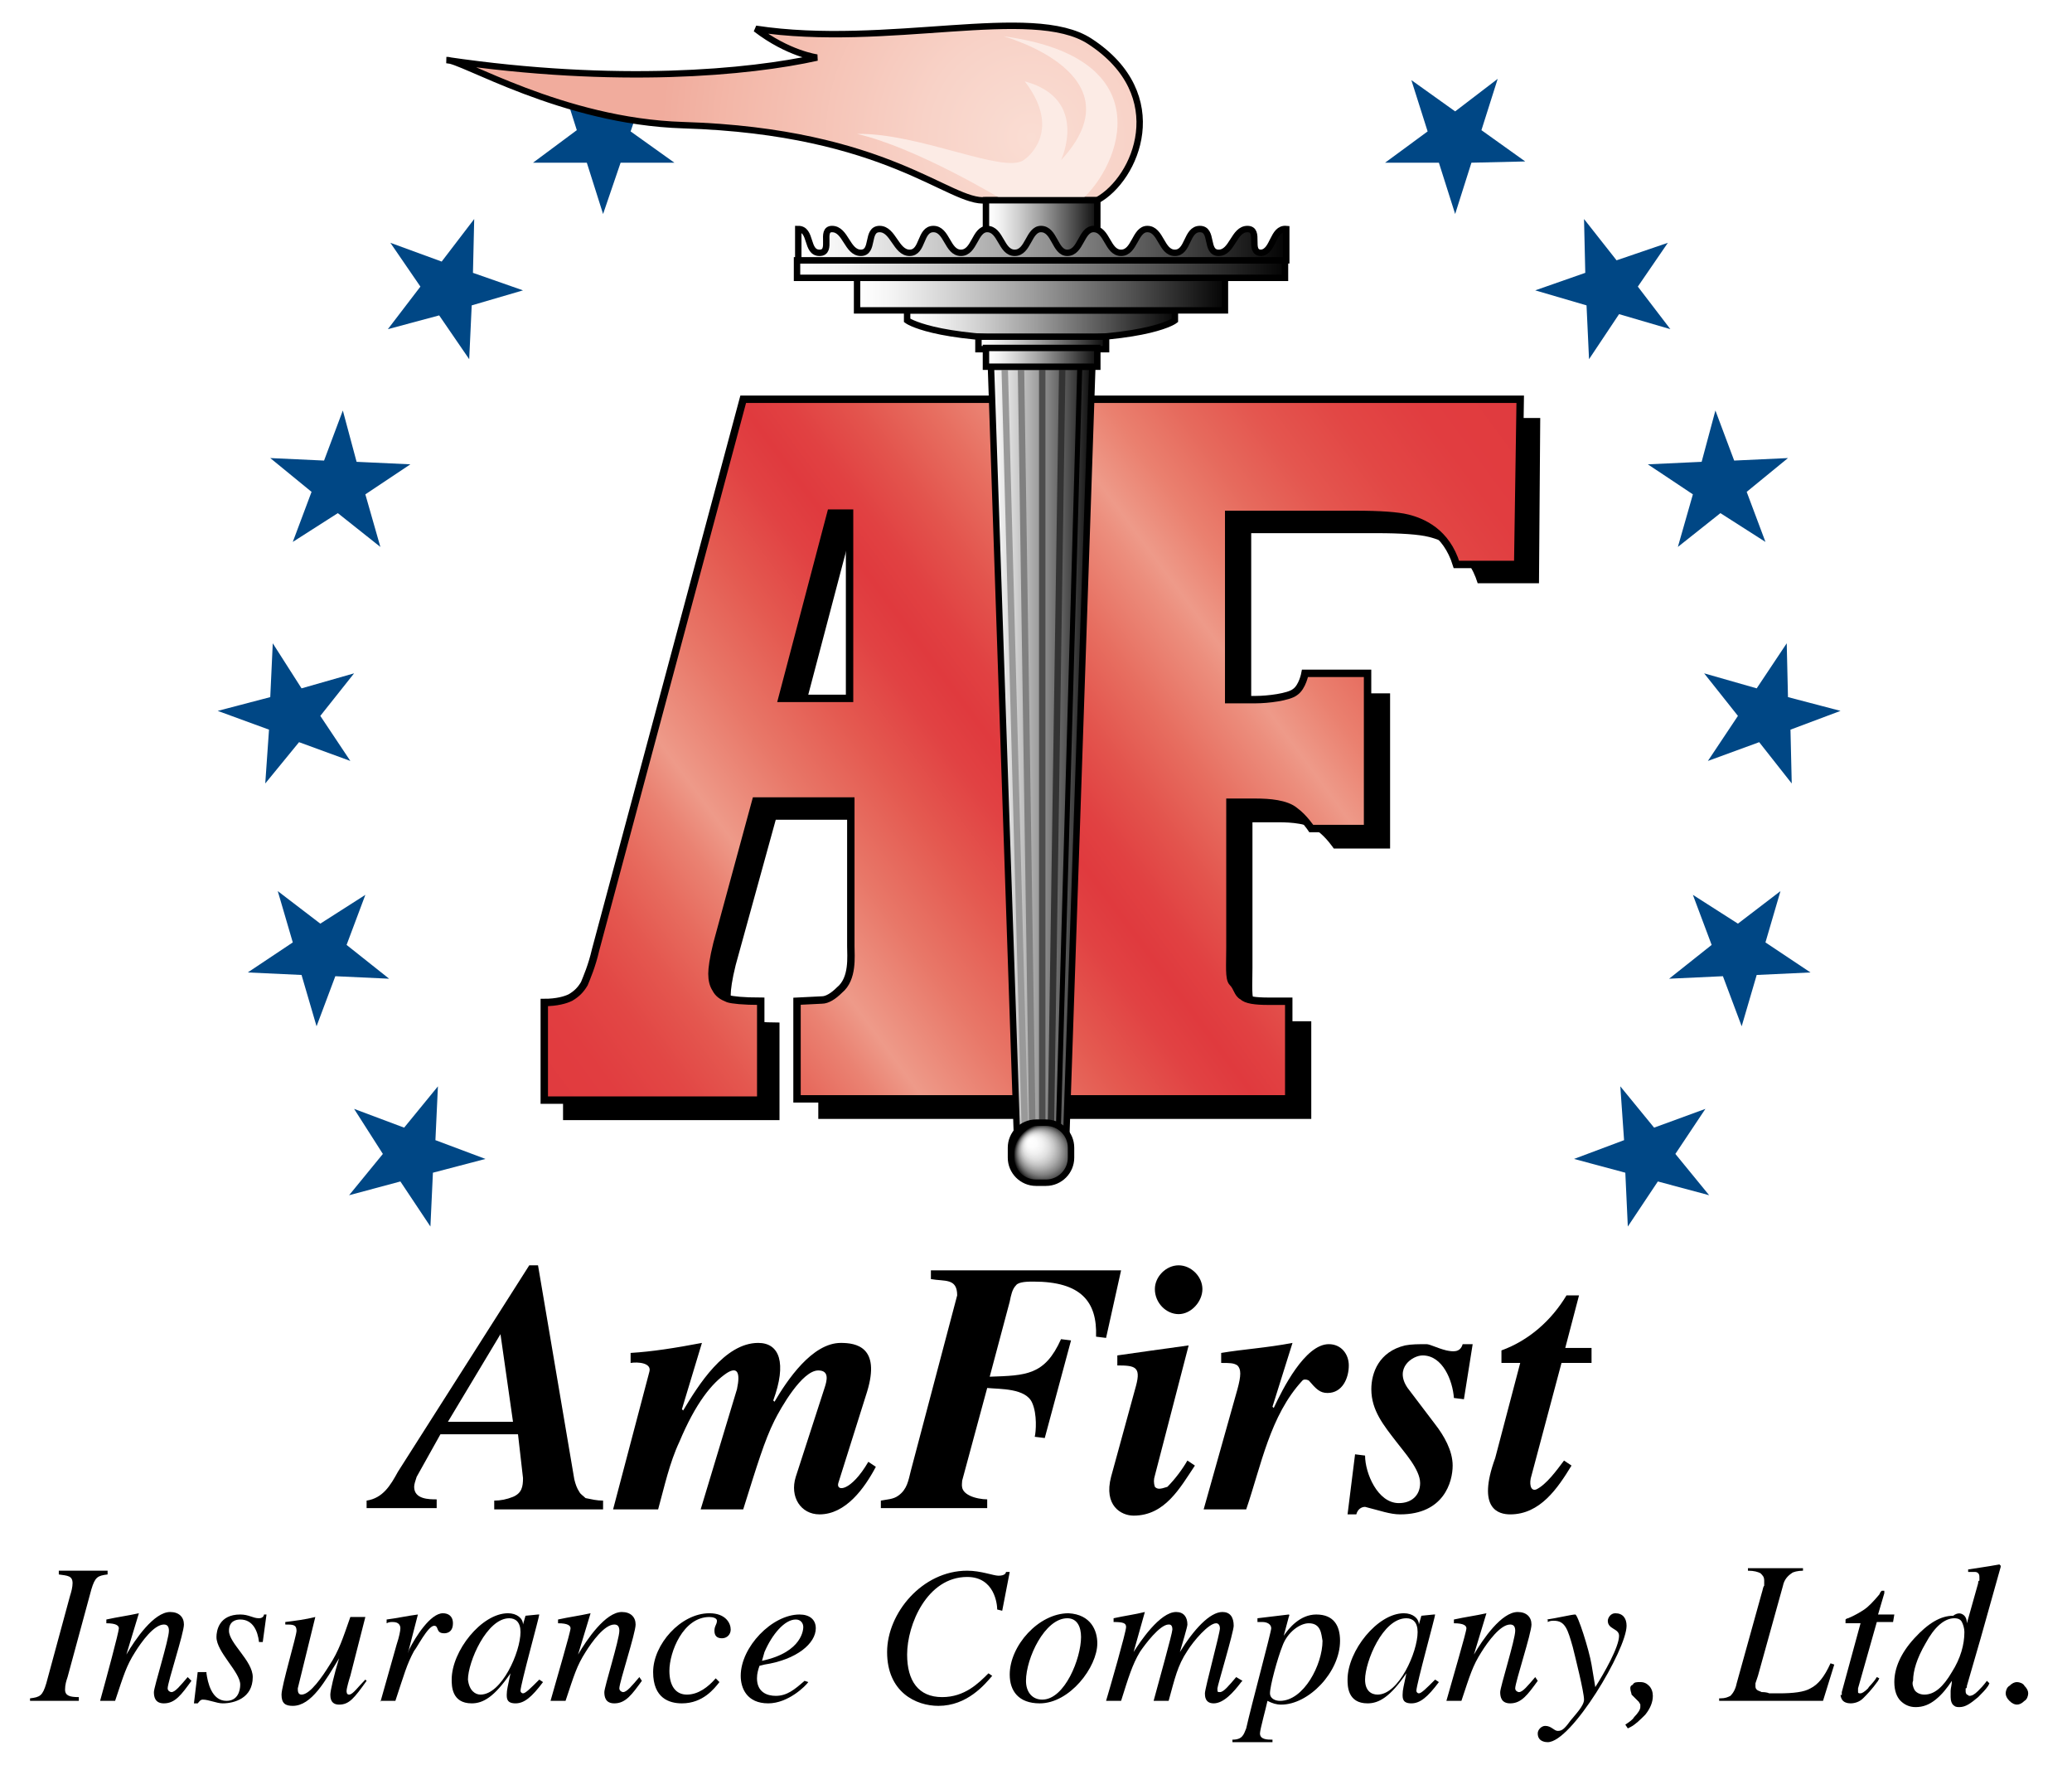 <?xml version="1.0" encoding="utf-8"?>
<!-- Generator: Adobe Illustrator 19.1.0, SVG Export Plug-In . SVG Version: 6.00 Build 0)  -->
<svg version="1.1" id="Layer_1" xmlns="http://www.w3.org/2000/svg" xmlns:xlink="http://www.w3.org/1999/xlink" x="0px" y="0px"
	 width="165.6px" height="141px" viewBox="0 0 165.6 141" style="enable-background:new 0 0 165.6 141;" xml:space="preserve">
<g>
	<path d="M-124.2,36.8h-35.4h-2.2h-24.6l-11.9,44.1c-0.3,1.3-0.7,2.2-0.9,2.7c-0.3,0.5-0.6,0.8-1.1,1.1c-0.4,0.2-1.1,0.4-2.1,0.4
		v7.8h17.3v-7.8c-1.4,0-2.3-0.1-2.6-0.2c-0.5-0.2-0.8-0.4-1-0.8c-0.2-0.3-0.3-0.7-0.3-1.2c0-0.4,0.1-1.2,0.4-2.4l3.2-11.6h7.6
		l0,11.7c0,0.8,0.1,2.6-0.9,3.5c-0.5,0.5-1,0.8-1.4,0.8l-1.9,0.1v7.8h19h1.2h19.2v-7.8h-1.6c-1.1,0-1.8-0.1-2.1-0.4
		c-0.4-0.2-0.4-0.7-0.8-1.1c-0.3-0.3-0.2-1.4-0.2-2.8V69h2.1c1,0,2.4,0.1,3.1,0.7c0.7,0.5,1.3,1.4,1.3,1.4h4.5V58.7h-5
		c0,0-0.2,1.1-0.8,1.5c-0.5,0.4-2.2,0.6-3.1,0.6h-2.2V46h10.1c2,0,3.4,0.1,4.2,0.3c1.2,0.3,3.1,1.1,3.9,3.7l4.9,0L-124.2,36.8z
		 M-177.8,45.9v14.8h-5.4l3.9-14.8L-177.8,45.9z"/>
	
		<linearGradient id="SVGID_1_" gradientUnits="userSpaceOnUse" x1="-255.036" y1="147.819" x2="-162.547" y2="79.244" gradientTransform="matrix(0.847 0 0 0.847 11.479 -33.489)">
		<stop  offset="0" style="stop-color:#E03A3E"/>
		<stop  offset="5.826695e-02" style="stop-color:#E13D40"/>
		<stop  offset="0.105" style="stop-color:#E24745"/>
		<stop  offset="0.148" style="stop-color:#E4574F"/>
		<stop  offset="0.188" style="stop-color:#E76B5E"/>
		<stop  offset="0.227" style="stop-color:#EA8272"/>
		<stop  offset="0.258" style="stop-color:#EE9A89"/>
		<stop  offset="0.326" style="stop-color:#E87768"/>
		<stop  offset="0.392" style="stop-color:#E45950"/>
		<stop  offset="0.445" style="stop-color:#E14243"/>
		<stop  offset="0.477" style="stop-color:#E03A3E"/>
		<stop  offset="0.507" style="stop-color:#E14142"/>
		<stop  offset="0.55" style="stop-color:#E3544D"/>
		<stop  offset="0.6" style="stop-color:#E76E60"/>
		<stop  offset="0.656" style="stop-color:#EC8E7D"/>
		<stop  offset="0.674" style="stop-color:#EE9A89"/>
		<stop  offset="0.717" style="stop-color:#EA806F"/>
		<stop  offset="0.762" style="stop-color:#E66A5D"/>
		<stop  offset="0.811" style="stop-color:#E4564F"/>
		<stop  offset="0.864" style="stop-color:#E24745"/>
		<stop  offset="0.922" style="stop-color:#E13D40"/>
		<stop  offset="1" style="stop-color:#E03A3E"/>
	</linearGradient>
	<path style="fill:url(#SVGID_1_);stroke:#000000;stroke-width:0.592;" d="M-125.8,35.2h-35.4h-2.2h-24.6l-11.9,44.1
		c-0.3,1.3-0.7,2.2-0.9,2.7c-0.3,0.5-0.6,0.8-1.1,1.1c-0.4,0.2-1.1,0.4-2.1,0.4v7.8h17.3v-7.8c-1.4,0-2.3-0.1-2.6-0.2
		c-0.5-0.2-0.8-0.4-1-0.8c-0.2-0.3-0.3-0.7-0.3-1.2c0-0.4,0.1-1.2,0.4-2.4l3.2-11.6h7.6l0,11.6c0,0.8,0.2,2.6-0.9,3.5
		c-0.5,0.5-1,0.8-1.4,0.8l-1.9,0.1v7.8h18.9h1.2h19.2v-7.8h-1.6c-1.1,0-1.8-0.1-2.1-0.4c-0.4-0.2-0.4-0.7-0.8-1.1
		c-0.3-0.3-0.2-1.4-0.2-2.8V67.4h2.1c1,0,2.4,0.1,3.1,0.7c0.7,0.5,1.3,1.4,1.3,1.4h4.5V57.1h-5c0,0-0.2,1.1-0.8,1.5
		c-0.5,0.4-2.2,0.6-3.1,0.6h-2.2V44.4h10.1c2,0,3.4,0.1,4.2,0.3c1.2,0.3,3.1,1.1,3.9,3.7l4.9,0L-125.8,35.2z M-179.4,44.4v14.8h-5.4
		l3.9-14.8L-179.4,44.4z"/>
	<polygon style="fill:#004785;" points="-202.5,9.7 -199.1,12.2 -195.6,9.7 -196.9,13.8 -193.4,16.3 -197.7,16.3 -199.1,20.4 
		-200.4,16.3 -204.7,16.3 -201.2,13.8 	"/>
	
		<linearGradient id="SVGID_2_" gradientUnits="userSpaceOnUse" x1="-212.44" y1="114.778" x2="-202.329" y2="114.778" gradientTransform="matrix(0.847 0 0 0.847 11.479 -33.489)">
		<stop  offset="0" style="stop-color:#FFFFFF"/>
		<stop  offset="8.867659e-02" style="stop-color:#F3F3F3"/>
		<stop  offset="0.251" style="stop-color:#D1D1D1"/>
		<stop  offset="0.469" style="stop-color:#9C9C9C"/>
		<stop  offset="0.735" style="stop-color:#515151"/>
		<stop  offset="1" style="stop-color:#000000"/>
	</linearGradient>
	<polygon style="fill:url(#SVGID_2_);stroke:#000000;stroke-width:0.513;" points="-162.2,94.7 -160.1,32.6 -168.1,32.6 -166,94.7 
			"/>
	
		<linearGradient id="SVGID_3_" gradientUnits="userSpaceOnUse" x1="-4367.841" y1="-3482.672" x2="-4320.885" y2="-3482.672" gradientTransform="matrix(0.46 0 0 0.46 1834.684 1631.652)">
		<stop  offset="0" style="stop-color:#FFFFFF"/>
		<stop  offset="8.867659e-02" style="stop-color:#F3F3F3"/>
		<stop  offset="0.251" style="stop-color:#D1D1D1"/>
		<stop  offset="0.469" style="stop-color:#9C9C9C"/>
		<stop  offset="0.735" style="stop-color:#515151"/>
		<stop  offset="1" style="stop-color:#000000"/>
	</linearGradient>
	<path style="fill:url(#SVGID_3_);stroke:#000000;stroke-width:0.513;" d="M-164.1,30.4c8.8,0,10.7-1.5,10.7-1.5v-0.8h-21.4V29
		C-174.8,29-172.9,30.4-164.1,30.4z"/>
	
		<linearGradient id="SVGID_4_" gradientUnits="userSpaceOnUse" x1="-4355.614" y1="-3479.621" x2="-4333.111" y2="-3479.621" gradientTransform="matrix(0.46 0 0 0.46 1834.684 1631.652)">
		<stop  offset="0" style="stop-color:#FFFFFF"/>
		<stop  offset="8.867659e-02" style="stop-color:#F3F3F3"/>
		<stop  offset="0.251" style="stop-color:#D1D1D1"/>
		<stop  offset="0.469" style="stop-color:#9C9C9C"/>
		<stop  offset="0.735" style="stop-color:#515151"/>
		<stop  offset="1" style="stop-color:#000000"/>
	</linearGradient>
	<rect x="-169.2" y="30.2" style="fill:url(#SVGID_4_);stroke:#000000;stroke-width:0.513;" width="10.2" height="1"/>
	
		<linearGradient id="SVGID_5_" gradientUnits="userSpaceOnUse" x1="-4376.493" y1="-3488.004" x2="-4312.226" y2="-3488.004" gradientTransform="matrix(0.46 0 0 0.46 1834.684 1631.652)">
		<stop  offset="0" style="stop-color:#FFFFFF"/>
		<stop  offset="8.867659e-02" style="stop-color:#F3F3F3"/>
		<stop  offset="0.251" style="stop-color:#D1D1D1"/>
		<stop  offset="0.469" style="stop-color:#9C9C9C"/>
		<stop  offset="0.735" style="stop-color:#515151"/>
		<stop  offset="1" style="stop-color:#000000"/>
	</linearGradient>
	<rect x="-178.8" y="25.5" style="fill:url(#SVGID_5_);stroke:#000000;stroke-width:0.513;" width="29.4" height="2.6"/>
	
		<linearGradient id="SVGID_6_" gradientUnits="userSpaceOnUse" x1="-4386.992" y1="-3492.298" x2="-4301.729" y2="-3492.298" gradientTransform="matrix(0.46 0 0 0.46 1834.684 1631.652)">
		<stop  offset="0" style="stop-color:#FFFFFF"/>
		<stop  offset="8.867659e-02" style="stop-color:#F3F3F3"/>
		<stop  offset="0.251" style="stop-color:#D1D1D1"/>
		<stop  offset="0.469" style="stop-color:#9C9C9C"/>
		<stop  offset="0.735" style="stop-color:#515151"/>
		<stop  offset="1" style="stop-color:#000000"/>
	</linearGradient>
	<rect x="-183.6" y="24.2" style="fill:url(#SVGID_6_);stroke:#000000;stroke-width:0.513;" width="39" height="1.4"/>
	
		<radialGradient id="SVGID_7_" cx="-208.433" cy="56.418" r="34.964" gradientTransform="matrix(0.847 0 0 0.847 11.479 -33.489)" gradientUnits="userSpaceOnUse">
		<stop  offset="0" style="stop-color:#FADDD3"/>
		<stop  offset="0.29" style="stop-color:#F8D2C7"/>
		<stop  offset="0.818" style="stop-color:#F3B7A8"/>
		<stop  offset="1" style="stop-color:#F1AC9D"/>
	</radialGradient>
	<path style="fill:url(#SVGID_7_);stroke:#000000;stroke-width:0.513;" d="M-168.5,19.4c1.4,0,8.9,0,8.9,0c3.1-1.7,6-8.4-0.6-12.7
		c-4.6-3-16.2,0.6-26.7-1c2.6,2,4.9,2.3,4.9,2.3c-5.4,1.2-16,2.2-29.6,0.2c1.1-0.1,9.2,4.9,18.9,5.2
		C-176.3,13.9-171.4,19.6-168.5,19.4z"/>
	<path style="fill:#FCEBE5;" d="M-167.2,19.4h6.2c3.2-2.8,6.5-11.4-6.2-13.1c0,0,11,3,4.6,9.9c0,0,2.3-4.9-2.9-6.3
		c2.7,3.5,0.8,5.7-0.1,6.3c-1.6,1.1-8.4-2.2-13.3-2.1C-174,15.1-167.2,19.4-167.2,19.4z"/>
	
		<linearGradient id="SVGID_8_" gradientUnits="userSpaceOnUse" x1="-4354.161" y1="-3498.979" x2="-4334.508" y2="-3498.979" gradientTransform="matrix(0.46 0 0 0.46 1834.684 1631.652)">
		<stop  offset="0" style="stop-color:#FFFFFF"/>
		<stop  offset="8.867659e-02" style="stop-color:#F3F3F3"/>
		<stop  offset="0.251" style="stop-color:#D1D1D1"/>
		<stop  offset="0.469" style="stop-color:#9C9C9C"/>
		<stop  offset="0.735" style="stop-color:#515151"/>
		<stop  offset="1" style="stop-color:#000000"/>
	</linearGradient>
	<rect x="-168.5" y="19.4" style="fill:url(#SVGID_8_);stroke:#000000;stroke-width:0.513;" width="8.9" height="4.8"/>
	
		<linearGradient id="SVGID_9_" gradientUnits="userSpaceOnUse" x1="-4387.022" y1="-3496.593" x2="-4301.707" y2="-3496.593" gradientTransform="matrix(0.46 0 0 0.46 1834.684 1631.652)">
		<stop  offset="0" style="stop-color:#FFFFFF"/>
		<stop  offset="8.867659e-02" style="stop-color:#F3F3F3"/>
		<stop  offset="0.251" style="stop-color:#D1D1D1"/>
		<stop  offset="0.469" style="stop-color:#9C9C9C"/>
		<stop  offset="0.735" style="stop-color:#515151"/>
		<stop  offset="1" style="stop-color:#000000"/>
	</linearGradient>
	<path style="fill:url(#SVGID_9_);stroke:#000000;stroke-width:0.513;" d="M-144.6,21.6v2.5h-39v-2.5l0,0c1.1,0,0.6,1.9,1.7,1.9
		c1.1,0,0-1.9,1-1.9c1.1,0,1.2,1.9,2.3,1.9c1.1,0,0.4-1.9,1.5-1.9c1.1,0,1.3,1.9,2.4,1.9c1.1,0,0.8-1.9,1.9-1.9
		c1.1,0,1.1,1.9,2.2,1.9c1.1,0,1.1-1.9,2.1-1.9c1.1,0,1.1,1.9,2.2,1.9c1.1,0,1.1-1.9,2.1-1.9c1.1,0,1.1,1.9,2.1,1.9
		c1.1,0,1.1-1.9,2.1-1.9c1.1,0,1.1,1.9,2.2,1.9c1.1,0,1.1-1.9,2.1-1.9c1.1,0,1.1,1.9,2.2,1.9c1.1,0,0.9-1.9,2-1.9
		c1.1,0,0.4,1.9,1.5,1.9c1.1,0,1.2-1.9,2.3-1.9c1.1,0,0,1.9,1.1,1.9C-145.5,23.5-145.7,21.6-144.6,21.6L-144.6,21.6z"/>
	<line style="fill:none;stroke:#4D4D4D;stroke-width:0.513;" x1="-164.1" y1="32.6" x2="-164.1" y2="92.9"/>
	<line style="fill:none;stroke:#333333;stroke-width:0.513;" x1="-162.5" y1="32.6" x2="-163.3" y2="92.9"/>
	<line style="fill:none;stroke:#000000;stroke-width:0.4;" x1="-161" y1="32.6" x2="-162.7" y2="93.1"/>
	<line style="fill:none;stroke:#808080;stroke-width:0.513;" x1="-165.7" y1="32.6" x2="-164.8" y2="92.9"/>
	<line style="fill:none;stroke:#999999;stroke-width:0.513;" x1="-167.1" y1="32.7" x2="-165.4" y2="93.1"/>
	
		<linearGradient id="SVGID_10_" gradientUnits="userSpaceOnUse" x1="-4354.186" y1="-3476.965" x2="-4334.534" y2="-3476.965" gradientTransform="matrix(0.46 0 0 0.46 1834.684 1631.652)">
		<stop  offset="0" style="stop-color:#FFFFFF"/>
		<stop  offset="8.867659e-02" style="stop-color:#F3F3F3"/>
		<stop  offset="0.251" style="stop-color:#D1D1D1"/>
		<stop  offset="0.469" style="stop-color:#9C9C9C"/>
		<stop  offset="0.735" style="stop-color:#515151"/>
		<stop  offset="1" style="stop-color:#000000"/>
	</linearGradient>
	<rect x="-168.5" y="31.2" style="fill:url(#SVGID_10_);stroke:#000000;stroke-width:0.513;" width="8.9" height="1.5"/>
	
		<radialGradient id="SVGID_11_" cx="-4344.379" cy="-3339.146" r="5.505" fx="-4347.098" fy="-3341.683" gradientTransform="matrix(0.46 0 0 0.46 1834.684 1631.652)" gradientUnits="userSpaceOnUse">
		<stop  offset="0" style="stop-color:#FFFFFF"/>
		<stop  offset="0.154" style="stop-color:#FCFCFC"/>
		<stop  offset="0.283" style="stop-color:#F1F1F1"/>
		<stop  offset="0.404" style="stop-color:#E0E0E0"/>
		<stop  offset="0.519" style="stop-color:#C7C7C7"/>
		<stop  offset="0.63" style="stop-color:#A7A7A7"/>
		<stop  offset="0.739" style="stop-color:#818181"/>
		<stop  offset="0.845" style="stop-color:#525252"/>
		<stop  offset="0.947" style="stop-color:#1E1E1E"/>
		<stop  offset="1" style="stop-color:#000000"/>
	</radialGradient>
	<path style="fill:url(#SVGID_11_);stroke:#000000;stroke-width:0.513;" d="M-163.7,97.8c1.1,0,2-0.9,2-2V95c0-1.1-0.9-2-2-2h-0.8
		c-1.1,0-2,0.9-2,2v0.8c0,1.1,0.9,2,2,2H-163.7z"/>
	<polygon style="fill:#004785;" points="-219.1,91.9 -215.1,93.5 -212.3,90.1 -212.6,94.4 -208.6,96 -212.7,97.1 -213,101.4 
		-215.3,97.7 -219.4,98.9 -216.7,95.5 	"/>
	<polygon style="fill:#004785;" points="-225.1,74.5 -221.7,77.2 -218.1,74.8 -219.6,78.8 -216.3,81.5 -220.6,81.3 -222,85.3 
		-223.2,81.2 -227.5,81 -223.9,78.6 	"/>
	<polygon style="fill:#004785;" points="-225.5,54.7 -223.2,58.3 -219,57.2 -221.7,60.5 -219.4,64.1 -223.4,62.6 -226.1,65.9 
		-225.9,61.6 -229.9,60.1 -225.8,59 	"/>
	<polygon style="fill:#004785;" points="-110.2,36.1 -108.7,40.1 -104.4,39.9 -107.8,42.6 -106.2,46.7 -109.8,44.3 -113.2,47 
		-112.1,42.8 -115.6,40.5 -111.3,40.3 	"/>
	<polygon style="fill:#004785;" points="-225.7,40 -221.4,40.2 -219.9,36.1 -218.8,40.3 -214.5,40.5 -218.1,42.8 -216.9,47 
		-220.3,44.3 -223.9,46.7 -222.4,42.6 	"/>
	<polygon style="fill:#004785;" points="-216.1,22.7 -212.1,24.2 -209.4,20.8 -209.6,25.1 -205.5,26.6 -209.6,27.8 -209.8,32.1 
		-212.2,28.5 -216.3,29.7 -213.7,26.3 	"/>
	<polygon style="fill:#004785;" points="-117.8,90.1 -115.1,93.5 -111.1,91.9 -113.4,95.5 -110.7,98.9 -114.9,97.8 -117.2,101.4 
		-117.4,97.1 -121.6,96 -117.6,94.4 	"/>
	<polygon style="fill:#004785;" points="-112,74.8 -108.4,77.2 -105.1,74.5 -106.2,78.7 -102.7,81 -107,81.2 -108.1,85.4 
		-109.6,81.3 -113.9,81.5 -110.5,78.8 	"/>
	<polygon style="fill:#004785;" points="-104.6,54.7 -104.4,59 -100.2,60.2 -104.3,61.7 -104.1,66 -106.8,62.6 -110.8,64.1 
		-108.4,60.5 -111.1,57.2 -107,58.3 	"/>
	<polygon style="fill:#004785;" points="-120.8,20.8 -118.1,24.2 -114.1,22.7 -116.5,26.3 -113.8,29.7 -118,28.5 -120.4,32 
		-120.5,27.7 -124.7,26.6 -120.6,25.1 	"/>
	<polygon style="fill:#004785;" points="-134.6,9.7 -131.1,12.2 -127.6,9.7 -128.9,13.8 -125.4,16.3 -129.7,16.3 -131,20.4 
		-132.4,16.3 -136.7,16.4 -133.2,13.8 	"/>
</g>
<g>
	<g>
		<path d="M-297.1,132.6v-0.7c1.3-0.2,1.9-1.2,2.5-2.3l10.5-16.5h0.7l2.9,17.1c0.1,0.4,0.2,0.7,0.4,1c0.1,0.2,0.3,0.3,0.5,0.5
			c0.5,0.1,0.9,0.2,1.4,0.2v0.7h-8.7v-0.7c0.5,0,1-0.1,1.5-0.3c0.7-0.3,0.8-0.8,0.8-1.5l-0.4-3.5h-6.1l-1.9,3.4
			c-0.1,0.3-0.2,0.6-0.2,0.8c0,1,1.2,1,1.8,1v0.7H-297.1z M-290.6,125.6h5.3l-1-7L-290.6,125.6z"/>
		<path d="M-277.4,132.6l2.9-11c0.2-0.7-0.9-0.8-1.5-0.7v-0.8c1.7-0.1,3.6-0.4,5.7-0.8l-1.6,5.3l0.1,0.1c1.2-2,3.3-5.4,6-5.4
			c1.7,0,2.3,1.6,1.2,4.6l0.1,0.1c1-1.7,3-4.7,5.3-4.7c1.2,0,3.2,0.3,2.1,3.9l-2.3,7.3c-0.2,0.7,1,0.7,2.4-1.7l0.6,0.4
			c-0.9,1.7-2.4,3.8-4.5,3.8c-1.5,0-2.4-1.4-1.9-3l2.3-7.1c0.2-0.6,0.4-1.4-0.5-1.4c-1.3,0-3,3-3.5,4c-0.8,1.6-1.4,3.6-2.5,7.1h-3.4
			l2.9-9.6c0.3-1.4,0-1.8-0.8-1.3c-1.2,0.8-2.5,2.4-3.8,5.5c-0.8,1.7-1.2,3.6-1.7,5.4H-277.4z"/>
		<path d="M-255.9,132.6v-0.7c0.5-0.1,1-0.1,1.4-0.4c0.7-0.5,0.8-1.2,1-2l3.7-14c0-1.4-1-1.1-2.1-1.3v-0.7h15.2l-1.2,5.4l-0.8-0.1
			c0.1-2.8-1.2-4.4-5-4.4c-0.4,0-1.2,0-1.4,0.3c-0.3,0.3-0.4,0.8-0.5,1.3l-1.6,6c2.9-0.1,4.4-0.1,5.7-3l0.8,0.1l-2.1,7.8l-0.8-0.1
			c0.1-0.4,0.2-1.8-0.2-2.7c-0.5-1.2-2.6-1.1-3.6-1.2l-2,7.4c0,0.3-0.2,0.8,0.6,1.2c0.4,0.2,1,0.3,1.4,0.3v0.7H-255.9z"/>
		<path d="M-234.1,129.9c-0.1,0.3-0.1,0.6,0,0.9c0.2,0.2,0.4,0.2,1,0c0.6-0.6,1.2-1.4,1.6-2.1l0.6,0.4c-1.2,1.8-2.4,4-4.9,4
			c-1,0-2.4-0.8-1.8-3.1l2-7.3c0.4-1.5-0.1-1.6-1.5-1.6v-0.8c1.4-0.2,3.5-0.5,5.7-0.8L-234.1,129.9z M-234.1,115
			c0-1,0.9-1.9,1.9-1.9c1,0,1.9,0.9,1.9,1.9c0,1-0.9,2-1.9,2C-233.2,117-234.1,116.1-234.1,115z"/>
		<path d="M-230.1,132.6l2.7-9.6c0.3-1.1,0.3-1.6,0-1.9c-0.3-0.2-0.6-0.2-1.3-0.2v-0.8c1.8-0.3,3.6-0.4,5.7-0.8l-1.6,5.1l0.1,0.1
			c0.7-1.5,2.5-5.1,4.4-5.1c1,0,1.6,0.8,1.6,1.7c0,1-0.5,2.2-1.7,2.2c-0.6,0-0.9-0.3-1.5-1c-0.2-0.1-0.4-0.1-0.5,0
			c-2.6,2.8-3.3,6.8-4.5,10.3H-230.1z"/>
		<path d="M-218.7,133l0.6-4.8l0.8,0.1c0,1.4,1,3.8,2.7,3.8c1,0,1.7-0.6,1.7-1.6c0-1.1-1.3-2.5-1.9-3.3c-1-1.3-2-2.5-2-4.2
			c0-1.3,0.6-3,2.7-3.5c0.5-0.1,1.1-0.1,1.7-0.1c0.3,0,0.8,0.3,1.6,0.5c0.5,0.1,1.1,0.2,1.3-0.5h0.8l-0.7,4.4l-0.8-0.1
			c-0.1-1.4-0.9-3.4-2.5-3.4c-0.8,0-2.3,1-1.2,2.6l2.2,2.9c0.7,0.9,1.4,2.1,1.4,3.3c0,1.3-0.7,3.9-4.2,3.9c-0.8,0-1.6-0.3-2.8-0.6
			c-0.3,0-0.6,0.2-0.7,0.6H-218.7z"/>
		<path d="M-204.8,120.9h-1.5v-1c2.2-0.8,4-2.4,5.2-4.4h1l-1.1,4.2h2.1v1.2h-2.4l-2.4,9c-0.2,0.6-0.1,1.3,0.4,1.1
			c0.8-0.4,1.6-1.5,2.2-2.3l0.6,0.4c-1.1,1.8-2.5,3.9-4.9,3.9c-0.9,0-2.7-0.4-1.2-4.5L-204.8,120.9z"/>
		<path d="M-192.8,132.4c0.8-0.1,1-0.2,1.3-1.2l1.9-7c0.1-0.3,0.2-0.7,0.2-1c0-0.6-0.4-0.6-1.1-0.7v-0.3h3.9v0.3
			c-0.8,0.1-1,0.2-1.3,1.2l-1.9,7c-0.1,0.3-0.2,0.6-0.2,1c0,0.5,0.4,0.6,1.1,0.6v0.3h-3.9V132.4z"/>
		<path d="M-179.9,131c-0.8,1.1-1.3,1.8-2.2,1.8c-0.7,0-0.8-0.5-0.8-0.9c0-0.4,1.2-4.2,1.2-4.9c0-0.3-0.1-0.5-0.4-0.5
			c-0.8,0-1.8,1.4-2.3,2.2c-0.7,1.1-0.9,1.8-1.6,3.9h-1.2c0.5-1.8,1.5-5.5,1.5-5.8c0-0.2-0.2-0.4-1-0.4v-0.3
			c0.9-0.2,1.7-0.3,2.6-0.5l0,0l-1,3.3l0,0c0.7-1.2,2.2-3.4,3.5-3.4c0.7,0,1.1,0.4,1.1,1c0,0.7-1.3,4.6-1.3,5.1
			c0,0.2,0.2,0.3,0.3,0.3c0.3,0,0.7-0.5,1.3-1.2L-179.9,131z"/>
		<path d="M-178.7,130.3c0.1,0.7,0.4,2.2,1.6,2.2c0.9,0,1.1-0.8,1.1-1.3c0-1-1.9-2.6-1.9-3.8c0-0.5,0.2-1.8,1.9-1.8
			c0.7,0,1,0.3,1.5,0.3c0.3,0,0.4-0.2,0.4-0.3h0.2l-0.3,2.2h-0.3c-0.1-0.9-0.5-1.8-1.5-1.8c-0.3,0-0.9,0.1-0.9,0.9
			c0,1,1.9,2.4,1.9,3.7c0,1.7-1.5,2.1-2.4,2.1c-0.5,0-1.1-0.3-1.6-0.3c-0.2,0-0.3,0.2-0.4,0.3h-0.3l0.3-2.5H-178.7z"/>
		<path d="M-165.8,130.9c-1,1.4-1.4,1.9-2.2,1.9c-0.7,0-0.7-0.6-0.7-0.8c0-0.3,0.3-1.6,0.7-2.9h0c-1.1,1.8-2.2,3.8-3.7,3.8
			c-0.6,0-0.9-0.2-0.9-0.9c0-0.7,1.2-4.7,1.2-5.1c0-0.5-0.3-0.5-0.9-0.5v-0.2c0.8-0.1,1.6-0.2,2.4-0.4l0,0l-1.4,5.7
			c0,0.2,0,0.5,0.3,0.5c0.7,0,1.7-1.5,2.2-2.3c0.8-1.2,1.1-2.2,1.7-3.9h1.2l-1.2,4.7c-0.1,0.3-0.3,1-0.3,1.2c0,0.1,0,0.3,0.2,0.3
			c0.3,0,0.7-0.6,1.3-1.2L-165.8,130.9z"/>
		<path d="M-164.7,132.6l1.3-4.6c0.2-0.6,0.3-1.1,0.3-1.3c0-0.2-0.1-0.5-0.6-0.5c-0.2,0-0.3,0-0.5,0.1v-0.3c0.8-0.1,1.7-0.3,2.5-0.4
			l0,0l-0.8,3.1l0,0l0.1-0.3c0.5-1,1.7-2.9,2.7-2.9c0.4,0,0.8,0.2,0.8,0.8c0,0.8-0.6,0.8-0.7,0.8c-0.7,0-0.4-0.6-0.8-0.6
			c-0.5,0-1.4,1.8-1.6,2c-0.6,1.1-0.8,1.9-1.5,4H-164.7z"/>
		<path d="M-151.8,131c-0.9,1.2-1.5,1.7-2.2,1.7c-0.7,0-0.7-0.4-0.7-0.7c0-0.4,0.1-0.7,0.3-1.7l0,0c-1.3,1.9-2.2,2.4-3.1,2.4
			c-1.6,0-1.6-1.4-1.6-1.9c0-2.3,2.4-5.3,4.5-5.3c0.7,0,1.2,0.4,1.2,0.9h0l0.2-0.7l0,0l1-0.1l0.1,0c0,0.2-1.5,5.6-1.5,6.1
			c0,0.1,0.1,0.2,0.2,0.2c0.2,0,0.6-0.4,1.3-1.1L-151.8,131z M-156.7,132c1.7,0,3.2-3.4,3.2-5c0-0.8-0.4-1.1-0.9-1.1
			c-1.8,0-3.3,3.5-3.3,4.9C-157.7,131.7-157.2,132-156.7,132z"/>
		<path d="M-143.9,131c-0.8,1.1-1.3,1.8-2.2,1.8c-0.7,0-0.8-0.5-0.8-0.9c0-0.4,1.2-4.2,1.2-4.9c0-0.3-0.1-0.5-0.4-0.5
			c-0.8,0-1.8,1.4-2.3,2.2c-0.7,1.1-0.9,1.8-1.6,3.9h-1.2c0.5-1.8,1.6-5.5,1.6-5.8c0-0.2-0.2-0.4-1-0.4v-0.3
			c0.9-0.2,1.7-0.3,2.6-0.5l0,0l-1,3.3l0,0c0.7-1.2,2.2-3.4,3.5-3.4c0.7,0,1.1,0.4,1.1,1c0,0.7-1.3,4.6-1.3,5.1
			c0,0.2,0.2,0.3,0.3,0.3c0.3,0,0.7-0.5,1.3-1.2L-143.9,131z"/>
		<path d="M-137.7,131.1c-0.4,0.5-1.3,1.7-3,1.7c-1,0-2.3-0.4-2.3-2.5c0-2.2,2.2-4.7,4.5-4.7c1.3,0,1.7,0.8,1.7,1.3
			c0,0.4-0.3,0.7-0.7,0.7c-0.4,0-0.6-0.2-0.6-0.6c0-0.4,0.2-0.5,0.2-0.8c0-0.2-0.3-0.3-0.6-0.3c-2.1,0-3.2,2.8-3.2,4.3
			c0,1.2,0.5,1.9,1.4,1.9c0.9,0,1.7-0.6,2.3-1.3L-137.7,131.1z"/>
		<path d="M-130.6,131.1c-0.2,0.3-1.6,1.7-3.2,1.7c-1.7,0-2.2-1.2-2.2-2.2c0-2.3,2.5-4.9,4.7-4.9c0.8,0,1.3,0.4,1.3,1.1
			c0,1.2-1.5,2.5-4.1,2.9l-0.4,0.1c-0.1,0.3-0.2,0.6-0.2,1c0,1.1,0.8,1.4,1.5,1.4c0.9,0,1.5-0.5,2.3-1.2L-130.6,131.1z
			 M-134.3,129.3c3.3-0.7,3.3-2.6,3.3-2.7c0-0.3-0.2-0.6-0.6-0.6c-0.9,0-1.9,1.2-2.5,2.6L-134.3,129.3z"/>
		<path d="M-115.4,125.2c0-0.4-0.2-2.6-2.4-2.6c-3.2,0-4.8,3.8-4.8,6.2c0,2.1,0.9,3.4,2.8,3.4c1.8,0,2.9-1.1,3.7-1.9l0.3,0.2
			c-0.6,0.7-2,2.4-4.3,2.4c-1.8,0-4.1-1.1-4.1-4.3c0-3.1,2.8-6.5,6.4-6.5c1.1,0,2.1,0.4,2.5,0.4c0.5,0,0.6-0.2,0.6-0.3h0.3l-0.6,3.1
			L-115.4,125.2z"/>
		<path d="M-107.5,128c0,1.9-2.2,4.8-4.6,4.8c-1.7,0-2.4-1-2.4-2.3c0-2.3,2.3-4.9,4.7-4.9C-108,125.7-107.5,126.9-107.5,128z
			 M-113.2,131c0,0.9,0.5,1.5,1.3,1.5c1.8,0,3.1-3.3,3.1-5c0-0.8-0.3-1.5-1.1-1.5C-111.7,126-113.2,129.1-113.2,131z"/>
		<path d="M-95.9,131l-0.1,0.1c-0.6,0.8-1.4,1.7-2.2,1.7c-0.7,0-0.7-0.6-0.7-0.8c0-0.4,1.2-4.8,1.2-5.2c0-0.2-0.1-0.4-0.3-0.4
			c-0.6,0-1.8,1.4-2.3,2.2c-0.8,1.2-1,2.2-1.5,4h-1.2c0.4-1.5,1.5-5.4,1.5-5.7c0-0.4-0.2-0.4-0.3-0.4c-0.7,0-1.9,1.6-2.3,2.2
			c-0.6,1-0.9,2-1.5,3.9h-1.2c0.3-1,1.6-5.5,1.6-5.9c0-0.3-0.2-0.4-1-0.4v-0.3c0.9-0.2,1.7-0.3,2.5-0.5l0,0l-0.9,3.2l0,0
			c0.5-0.8,2.1-3.2,3.4-3.2c0.6,0,0.9,0.4,0.9,1c0,0.2-0.4,1.5-0.6,2.2l0,0c1.1-1.8,2.4-3.2,3.4-3.2c0.6,0,0.9,0.4,0.9,1.1
			c0,0.5-1.3,4.8-1.3,5c0,0.3,0,0.3,0.2,0.3c0.3,0,0.7-0.5,1.3-1.2L-95.9,131z"/>
		<path d="M-94.7,126l2.5-0.3c0,0,0.1,0,0,0.2l-0.4,1.5l0,0c0.4-0.6,1.3-1.7,2.6-1.7c1.4,0,1.9,0.9,1.9,2.1c0,2.5-2.5,5.1-4.7,5.1
			c-0.4,0-0.7-0.1-1.1-0.3c-0.1,0.5-0.6,2.3-0.6,2.6c0,0.5,0.6,0.5,1,0.5v0.2h-3.2v-0.3c0.8,0,0.9-0.4,1.1-0.9c0.4-1.8,2-7.7,2-8
			c0-0.3-0.3-0.5-0.7-0.5l-0.4,0L-94.7,126z M-90.6,126.3c-0.7,0-1.7,0.7-2.1,1.8c-0.4,1-1,3.2-1,3.8c0,0.4,0.4,0.6,0.8,0.6
			c1.9,0,3.4-2.9,3.4-4.8C-89.6,127.3-89.6,126.3-90.6,126.3z"/>
		<path d="M-80.1,131c-0.9,1.2-1.5,1.7-2.2,1.7c-0.7,0-0.7-0.4-0.7-0.7c0-0.4,0.1-0.7,0.3-1.7l0,0c-1.3,1.9-2.2,2.4-3.1,2.4
			c-1.6,0-1.6-1.4-1.6-1.9c0-2.3,2.4-5.3,4.5-5.3c0.7,0,1.2,0.4,1.2,0.9h0l0.2-0.7l0,0l1-0.1l0.1,0c0,0.2-1.5,5.6-1.5,6.1
			c0,0.1,0.1,0.2,0.2,0.2c0.2,0,0.6-0.4,1.3-1.1L-80.1,131z M-85.1,132c1.7,0,3.2-3.4,3.2-5c0-0.8-0.4-1.1-0.9-1.1
			c-1.9,0-3.3,3.5-3.3,4.9C-86.1,131.7-85.5,132-85.1,132z"/>
		<path d="M-72.3,131c-0.8,1.1-1.3,1.8-2.2,1.8c-0.7,0-0.8-0.5-0.8-0.9c0-0.4,1.2-4.2,1.2-4.9c0-0.3-0.1-0.5-0.4-0.5
			c-0.8,0-1.8,1.4-2.3,2.2c-0.7,1.1-0.9,1.8-1.6,3.9h-1.2c0.5-1.8,1.6-5.5,1.6-5.8c0-0.2-0.2-0.4-1-0.4v-0.3
			c0.9-0.2,1.7-0.3,2.6-0.5l0,0l-1,3.3l0,0c0.7-1.2,2.2-3.4,3.5-3.4c0.7,0,1.1,0.4,1.1,1c0,0.7-1.3,4.6-1.3,5.1
			c0,0.2,0.2,0.3,0.3,0.3c0.3,0,0.7-0.5,1.3-1.2L-72.3,131z"/>
		<path d="M-71.6,126c0.8-0.1,2-0.4,2.3-0.4c0.2,0,1.1,2.8,1.3,4l0.3,1.8c0.7-1.1,1.9-3.2,1.9-4.1c0-0.6-0.9-0.5-0.9-1.2
			c0-0.2,0.2-0.6,0.6-0.6c0.6,0,0.9,0.4,0.9,1c0,1.9-4.4,9.3-6.3,9.3c-0.1,0-0.8,0-0.8-0.7c0-0.3,0.3-0.6,0.6-0.6
			c0.5,0,0.7,0.4,1,0.4c0.3,0,0.5-0.1,1-0.8c0.4-0.5,1.1-1.2,1.1-1.7c0-0.6-0.7-3.4-0.9-4.2c-0.4-1.4-0.6-2.1-1.5-2.1
			c-0.2,0-0.3,0-0.5,0.1V126z"/>
	</g>
	<g>
		<path d="M-64.7,131.2c0.1-0.2,0.3-0.2,0.6-0.2c0.3,0,0.5,0.1,0.7,0.3c0.2,0.2,0.3,0.5,0.3,0.8c0,0.5-0.2,1-0.6,1.5
			c-0.4,0.4-0.8,0.8-1.2,1l-0.2,0.1l-0.2-0.3c0.3-0.2,0.6-0.4,0.7-0.6c0.3-0.3,0.5-0.6,0.5-0.8c0-0.1,0-0.1,0-0.2
			c0-0.1-0.1-0.1-0.1-0.2l-0.2-0.2c-0.2-0.2-0.3-0.3-0.4-0.4c0-0.1-0.1-0.3-0.1-0.5C-64.9,131.5-64.8,131.4-64.7,131.2z"/>
		<path d="M-57.7,132.4c0.4,0,0.6-0.1,0.8-0.2c0.2-0.2,0.4-0.5,0.5-1l2-7.2c0.1-0.3,0.1-0.5,0.2-0.6c0-0.1,0-0.2,0-0.4
			c0-0.3-0.1-0.4-0.3-0.6c-0.2-0.1-0.5-0.2-1-0.2v-0.2h4.4v0.2c-0.4,0-0.8,0.1-0.9,0.2c-0.3,0.2-0.6,0.5-0.7,1l-2,7.2l-0.2,0.6
			c0,0,0,0.1,0,0.1c0,0,0,0.1,0,0.1c0,0.1,0,0.2,0.1,0.3c0.1,0.1,0.2,0.1,0.4,0.2c0.1,0,0.4,0,0.6,0.1c0.2,0,0.4,0,0.8,0
			c1.1,0,2-0.1,2.5-0.4c0.6-0.3,1.1-0.9,1.6-2l0.3,0.1l-0.9,2.9h-8.3V132.4z"/>
		<path d="M-47.9,132c0-0.1,0-0.1,0-0.2l1.5-5.5h-1.2c0-0.1,0-0.2,0-0.3c0,0,0.1-0.1,0.2-0.1c0.5-0.2,1-0.5,1.3-0.7
			c0.3-0.2,0.7-0.6,1.2-1.2l0.1-0.2c0,0,0,0,0.1-0.1c0,0,0.1,0,0.1,0c0.1,0,0.1,0,0.1,0c0,0,0,0.1,0,0.1c0,0,0,0.1,0,0.1l-0.5,1.7
			h1.3l-0.1,0.6h-1.4l-1.5,5.3c0,0.1,0,0.2,0,0.3c0,0.1,0.1,0.1,0.2,0.1c0.1,0,0.3-0.1,0.6-0.4c0.1-0.2,0.4-0.4,0.7-0.9l0.2,0.1
			L-45,131c-0.5,0.7-0.9,1.1-1.2,1.4c-0.3,0.3-0.7,0.4-1,0.4c-0.3,0-0.5-0.1-0.6-0.2c-0.1-0.1-0.2-0.3-0.2-0.5
			C-48,132.1-47.9,132.1-47.9,132z"/>
		<path d="M-38.2,125.8c0.1,0.1,0.2,0.3,0.2,0.6l0.9-3.2c0-0.1,0-0.2,0.1-0.2c0-0.1,0-0.1,0-0.2c0-0.2,0-0.3-0.1-0.4
			c-0.1-0.1-0.2-0.1-0.3-0.1c-0.1,0-0.2,0-0.2,0c-0.1,0-0.2,0-0.3,0V122c0.6-0.1,1.4-0.2,2.5-0.4l0.1,0.1l0,0.1l-1.6,5.7l-1.1,3.8
			c0,0.1,0,0.2-0.1,0.2c0,0.1,0,0.1,0,0.2c0,0.1,0,0.2,0.1,0.3c0.1,0,0.1,0.1,0.2,0.1c0.2,0,0.4-0.1,0.7-0.4
			c0.2-0.2,0.4-0.4,0.7-0.8l0.2,0.2l-0.1,0.2c-0.2,0.3-0.5,0.6-0.8,0.9c-0.6,0.5-1,0.8-1.5,0.8c-0.1,0-0.3,0-0.4-0.1
			c-0.2-0.1-0.3-0.4-0.3-0.7c0-0.1,0-0.3,0-0.5c0-0.2,0.1-0.5,0.1-0.8c-0.4,0.6-0.8,1.1-1.3,1.5c-0.5,0.4-1,0.6-1.6,0.6
			c-0.5,0-0.9-0.2-1.2-0.5c-0.3-0.3-0.5-0.8-0.5-1.5c0-1.1,0.5-2.3,1.6-3.5c1.1-1.2,2.1-1.8,3.1-1.8
			C-38.7,125.5-38.4,125.6-38.2,125.8z M-42.1,131.7c0.1,0.2,0.4,0.4,0.8,0.4c0.8,0,1.5-0.6,2.2-1.8c0.7-1.1,1-2.2,1-3.2
			c0-0.3-0.1-0.6-0.2-0.8c-0.1-0.2-0.3-0.3-0.6-0.3c-0.8,0-1.6,0.7-2.3,2c-0.7,1.2-1,2.2-1,3C-42.4,131.1-42.3,131.4-42.1,131.7z"/>
		<path d="M-34.6,132.6c-0.2-0.2-0.3-0.4-0.3-0.6s0.1-0.5,0.3-0.6c0.2-0.2,0.4-0.3,0.6-0.3c0.2,0,0.5,0.1,0.6,0.3
			c0.2,0.2,0.3,0.4,0.3,0.6s-0.1,0.5-0.3,0.6c-0.2,0.2-0.4,0.3-0.6,0.3C-34.2,132.8-34.4,132.8-34.6,132.6z"/>
	</g>
</g>
<g>
	<path d="M123.1,33.4H87.8h-2.2H61L49.1,77.5c-0.3,1.3-0.7,2.2-0.9,2.7c-0.3,0.5-0.6,0.8-1.1,1.1c-0.4,0.2-1.1,0.4-2.1,0.4v7.8h17.3
		v-7.8c-1.4,0-2.3-0.1-2.6-0.2c-0.5-0.2-0.8-0.4-1-0.8c-0.2-0.3-0.3-0.7-0.3-1.2c0-0.4,0.1-1.2,0.4-2.4L62,65.5h7.6l0,11.7
		c0,0.8,0.1,2.6-0.9,3.5c-0.5,0.5-1,0.8-1.4,0.8l-1.9,0.1v7.8h19h1.2h19.2v-7.8h-1.6c-1.1,0-1.8-0.1-2.1-0.4
		c-0.4-0.2-0.4-0.7-0.8-1.1c-0.3-0.3-0.2-1.4-0.2-2.8V65.7h2.1c1,0,2.4,0.1,3.1,0.7c0.7,0.5,1.3,1.4,1.3,1.4h4.5V55.4h-5
		c0,0-0.2,1.1-0.8,1.5c-0.5,0.4-2.2,0.6-3.1,0.6h-2.2V42.6H110c2,0,3.4,0.1,4.2,0.3c1.2,0.3,3.1,1.1,3.9,3.7l4.9,0L123.1,33.4z
		 M69.5,42.6v14.8h-5.4L68,42.6L69.5,42.6z"/>
	
		<linearGradient id="SVGID_12_" gradientUnits="userSpaceOnUse" x1="37.146" y1="143.881" x2="129.635" y2="75.306" gradientTransform="matrix(0.847 0 0 0.847 11.479 -33.489)">
		<stop  offset="0" style="stop-color:#E03A3E"/>
		<stop  offset="5.826695e-02" style="stop-color:#E13D40"/>
		<stop  offset="0.105" style="stop-color:#E24745"/>
		<stop  offset="0.148" style="stop-color:#E4574F"/>
		<stop  offset="0.188" style="stop-color:#E76B5E"/>
		<stop  offset="0.227" style="stop-color:#EA8272"/>
		<stop  offset="0.258" style="stop-color:#EE9A89"/>
		<stop  offset="0.326" style="stop-color:#E87768"/>
		<stop  offset="0.392" style="stop-color:#E45950"/>
		<stop  offset="0.445" style="stop-color:#E14243"/>
		<stop  offset="0.477" style="stop-color:#E03A3E"/>
		<stop  offset="0.507" style="stop-color:#E14142"/>
		<stop  offset="0.55" style="stop-color:#E3544D"/>
		<stop  offset="0.6" style="stop-color:#E76E60"/>
		<stop  offset="0.656" style="stop-color:#EC8E7D"/>
		<stop  offset="0.674" style="stop-color:#EE9A89"/>
		<stop  offset="0.717" style="stop-color:#EA806F"/>
		<stop  offset="0.762" style="stop-color:#E66A5D"/>
		<stop  offset="0.811" style="stop-color:#E4564F"/>
		<stop  offset="0.864" style="stop-color:#E24745"/>
		<stop  offset="0.922" style="stop-color:#E13D40"/>
		<stop  offset="1" style="stop-color:#E03A3E"/>
	</linearGradient>
	<path style="fill:url(#SVGID_12_);stroke:#000000;stroke-width:0.592;" d="M121.5,31.9H86.2H84H59.4L47.6,75.9
		c-0.3,1.3-0.7,2.2-0.9,2.7c-0.3,0.5-0.6,0.8-1.1,1.1c-0.4,0.2-1.1,0.4-2.1,0.4v7.8h17.3V80c-1.4,0-2.3-0.1-2.6-0.2
		c-0.5-0.2-0.8-0.4-1-0.8c-0.2-0.3-0.3-0.7-0.3-1.2c0-0.4,0.1-1.2,0.4-2.4L60.4,64H68l0,11.6c0,0.8,0.2,2.6-0.9,3.5
		c-0.5,0.5-1,0.8-1.4,0.8L63.7,80v7.8h18.9h1.2h19.2V80h-1.6c-1.1,0-1.8-0.1-2.1-0.4c-0.4-0.2-0.4-0.7-0.8-1.1
		c-0.3-0.3-0.2-1.4-0.2-2.8V64.1h2.1c1,0,2.4,0.1,3.1,0.7c0.7,0.5,1.3,1.4,1.3,1.4h4.5V53.8h-5c0,0-0.2,1.1-0.8,1.5
		c-0.5,0.4-2.2,0.6-3.1,0.6h-2.2V41.1h10.1c2,0,3.4,0.1,4.2,0.3c1.2,0.3,3.1,1.1,3.9,3.7l4.9,0L121.5,31.9z M67.9,41v14.8h-5.4
		L66.4,41L67.9,41z"/>
	<polygon style="fill:#004785;" points="44.8,6.3 48.3,8.9 51.8,6.4 50.4,10.5 53.9,13 49.6,13 48.2,17.1 46.9,13 42.6,13 
		46.1,10.4 	"/>
	
		<linearGradient id="SVGID_13_" gradientUnits="userSpaceOnUse" x1="79.742" y1="110.84" x2="89.853" y2="110.84" gradientTransform="matrix(0.847 0 0 0.847 11.479 -33.489)">
		<stop  offset="0" style="stop-color:#FFFFFF"/>
		<stop  offset="8.867659e-02" style="stop-color:#F3F3F3"/>
		<stop  offset="0.251" style="stop-color:#D1D1D1"/>
		<stop  offset="0.469" style="stop-color:#9C9C9C"/>
		<stop  offset="0.735" style="stop-color:#515151"/>
		<stop  offset="1" style="stop-color:#000000"/>
	</linearGradient>
	<polygon style="fill:url(#SVGID_13_);stroke:#000000;stroke-width:0.513;" points="85.2,91.4 87.3,29.3 79.2,29.3 81.3,91.4 	"/>
	
		<linearGradient id="SVGID_14_" gradientUnits="userSpaceOnUse" x1="-3830.279" y1="-3489.918" x2="-3783.323" y2="-3489.918" gradientTransform="matrix(0.46 0 0 0.46 1834.684 1631.652)">
		<stop  offset="0" style="stop-color:#FFFFFF"/>
		<stop  offset="8.867659e-02" style="stop-color:#F3F3F3"/>
		<stop  offset="0.251" style="stop-color:#D1D1D1"/>
		<stop  offset="0.469" style="stop-color:#9C9C9C"/>
		<stop  offset="0.735" style="stop-color:#515151"/>
		<stop  offset="1" style="stop-color:#000000"/>
	</linearGradient>
	<path style="fill:url(#SVGID_14_);stroke:#000000;stroke-width:0.513;" d="M83.2,27.1c8.8,0,10.7-1.5,10.7-1.5v-0.8H72.5v0.8
		C72.5,25.6,74.5,27.1,83.2,27.1z"/>
	
		<linearGradient id="SVGID_15_" gradientUnits="userSpaceOnUse" x1="-3818.052" y1="-3486.866" x2="-3795.55" y2="-3486.866" gradientTransform="matrix(0.46 0 0 0.46 1834.684 1631.652)">
		<stop  offset="0" style="stop-color:#FFFFFF"/>
		<stop  offset="8.867659e-02" style="stop-color:#F3F3F3"/>
		<stop  offset="0.251" style="stop-color:#D1D1D1"/>
		<stop  offset="0.469" style="stop-color:#9C9C9C"/>
		<stop  offset="0.735" style="stop-color:#515151"/>
		<stop  offset="1" style="stop-color:#000000"/>
	</linearGradient>
	<rect x="78.2" y="26.9" style="fill:url(#SVGID_15_);stroke:#000000;stroke-width:0.513;" width="10.2" height="1"/>
	
		<linearGradient id="SVGID_16_" gradientUnits="userSpaceOnUse" x1="-3838.932" y1="-3495.249" x2="-3774.664" y2="-3495.249" gradientTransform="matrix(0.46 0 0 0.46 1834.684 1631.652)">
		<stop  offset="0" style="stop-color:#FFFFFF"/>
		<stop  offset="8.867659e-02" style="stop-color:#F3F3F3"/>
		<stop  offset="0.251" style="stop-color:#D1D1D1"/>
		<stop  offset="0.469" style="stop-color:#9C9C9C"/>
		<stop  offset="0.735" style="stop-color:#515151"/>
		<stop  offset="1" style="stop-color:#000000"/>
	</linearGradient>
	<rect x="68.5" y="22.2" style="fill:url(#SVGID_16_);stroke:#000000;stroke-width:0.513;" width="29.4" height="2.6"/>
	
		<linearGradient id="SVGID_17_" gradientUnits="userSpaceOnUse" x1="-3849.43" y1="-3499.543" x2="-3764.167" y2="-3499.543" gradientTransform="matrix(0.46 0 0 0.46 1834.684 1631.652)">
		<stop  offset="0" style="stop-color:#FFFFFF"/>
		<stop  offset="8.867659e-02" style="stop-color:#F3F3F3"/>
		<stop  offset="0.251" style="stop-color:#D1D1D1"/>
		<stop  offset="0.469" style="stop-color:#9C9C9C"/>
		<stop  offset="0.735" style="stop-color:#515151"/>
		<stop  offset="1" style="stop-color:#000000"/>
	</linearGradient>
	<rect x="63.7" y="20.8" style="fill:url(#SVGID_17_);stroke:#000000;stroke-width:0.513;" width="39" height="1.4"/>
	
		<radialGradient id="SVGID_18_" cx="83.749" cy="52.48" r="34.964" gradientTransform="matrix(0.847 0 0 0.847 11.479 -33.489)" gradientUnits="userSpaceOnUse">
		<stop  offset="0" style="stop-color:#FADDD3"/>
		<stop  offset="0.29" style="stop-color:#F8D2C7"/>
		<stop  offset="0.818" style="stop-color:#F3B7A8"/>
		<stop  offset="1" style="stop-color:#F1AC9D"/>
	</radialGradient>
	<path style="fill:url(#SVGID_18_);stroke:#000000;stroke-width:0.513;" d="M78.8,16c1.4,0,8.9,0,8.9,0c3.1-1.7,6-8.4-0.6-12.7
		c-4.6-3-16.2,0.6-26.7-1c2.6,2,4.9,2.3,4.9,2.3c-5.4,1.2-16,2.2-29.6,0.2c1.1-0.1,9.2,4.9,18.9,5.2C71,10.5,75.9,16.3,78.8,16z"/>
	<path style="fill:#FCEBE5;" d="M80.2,16h6.2c3.2-2.8,6.5-11.4-6.2-13.1c0,0,11,3,4.6,9.9c0,0,2.3-4.9-2.9-6.3
		c2.7,3.5,0.8,5.7-0.1,6.3c-1.6,1.1-8.4-2.2-13.3-2.1C73.3,11.8,80.2,16,80.2,16z"/>
	
		<linearGradient id="SVGID_19_" gradientUnits="userSpaceOnUse" x1="-3816.6" y1="-3506.224" x2="-3796.947" y2="-3506.224" gradientTransform="matrix(0.46 0 0 0.46 1834.684 1631.652)">
		<stop  offset="0" style="stop-color:#FFFFFF"/>
		<stop  offset="8.867659e-02" style="stop-color:#F3F3F3"/>
		<stop  offset="0.251" style="stop-color:#D1D1D1"/>
		<stop  offset="0.469" style="stop-color:#9C9C9C"/>
		<stop  offset="0.735" style="stop-color:#515151"/>
		<stop  offset="1" style="stop-color:#000000"/>
	</linearGradient>
	<rect x="78.8" y="16" style="fill:url(#SVGID_19_);stroke:#000000;stroke-width:0.513;" width="8.9" height="4.8"/>
	
		<linearGradient id="SVGID_20_" gradientUnits="userSpaceOnUse" x1="-3849.46" y1="-3503.838" x2="-3764.145" y2="-3503.838" gradientTransform="matrix(0.46 0 0 0.46 1834.684 1631.652)">
		<stop  offset="0" style="stop-color:#FFFFFF"/>
		<stop  offset="8.867659e-02" style="stop-color:#F3F3F3"/>
		<stop  offset="0.251" style="stop-color:#D1D1D1"/>
		<stop  offset="0.469" style="stop-color:#9C9C9C"/>
		<stop  offset="0.735" style="stop-color:#515151"/>
		<stop  offset="1" style="stop-color:#000000"/>
	</linearGradient>
	<path style="fill:url(#SVGID_20_);stroke:#000000;stroke-width:0.513;" d="M102.8,18.3v2.5h-39v-2.5l0,0c1.1,0,0.6,1.9,1.7,1.9
		c1.1,0,0-1.9,1-1.9c1.1,0,1.2,1.9,2.3,1.9c1.1,0,0.4-1.9,1.5-1.9c1.1,0,1.3,1.9,2.4,1.9c1.1,0,0.8-1.9,1.9-1.9
		c1.1,0,1.1,1.9,2.2,1.9c1.1,0,1.1-1.9,2.1-1.9c1.1,0,1.1,1.9,2.2,1.9c1.1,0,1.1-1.9,2.1-1.9c1.1,0,1.1,1.9,2.1,1.9
		c1.1,0,1.1-1.9,2.1-1.9c1.1,0,1.1,1.9,2.2,1.9c1.1,0,1.1-1.9,2.1-1.9c1.1,0,1.1,1.9,2.2,1.9c1.1,0,0.9-1.9,2-1.9
		c1.1,0,0.4,1.9,1.5,1.9c1.1,0,1.2-1.9,2.3-1.9c1.1,0,0,1.9,1.1,1.9C101.8,20.1,101.7,18.2,102.8,18.3L102.8,18.3z"/>
	<line style="fill:none;stroke:#4D4D4D;stroke-width:0.513;" x1="83.3" y1="29.3" x2="83.3" y2="89.6"/>
	<line style="fill:none;stroke:#333333;stroke-width:0.513;" x1="84.9" y1="29.3" x2="84" y2="89.6"/>
	<line style="fill:none;stroke:#000000;stroke-width:0.4;" x1="86.3" y1="29.3" x2="84.6" y2="89.8"/>
	<line style="fill:none;stroke:#808080;stroke-width:0.513;" x1="81.6" y1="29.3" x2="82.5" y2="89.6"/>
	<line style="fill:none;stroke:#999999;stroke-width:0.513;" x1="80.3" y1="29.4" x2="81.9" y2="89.8"/>
	
		<linearGradient id="SVGID_21_" gradientUnits="userSpaceOnUse" x1="-3816.625" y1="-3484.21" x2="-3796.972" y2="-3484.21" gradientTransform="matrix(0.46 0 0 0.46 1834.684 1631.652)">
		<stop  offset="0" style="stop-color:#FFFFFF"/>
		<stop  offset="8.867659e-02" style="stop-color:#F3F3F3"/>
		<stop  offset="0.251" style="stop-color:#D1D1D1"/>
		<stop  offset="0.469" style="stop-color:#9C9C9C"/>
		<stop  offset="0.735" style="stop-color:#515151"/>
		<stop  offset="1" style="stop-color:#000000"/>
	</linearGradient>
	<rect x="78.8" y="27.8" style="fill:url(#SVGID_21_);stroke:#000000;stroke-width:0.513;" width="8.9" height="1.5"/>
	
		<radialGradient id="SVGID_22_" cx="-3806.817" cy="-3346.391" r="5.505" fx="-3809.535" fy="-3348.928" gradientTransform="matrix(0.46 0 0 0.46 1834.684 1631.652)" gradientUnits="userSpaceOnUse">
		<stop  offset="0" style="stop-color:#FFFFFF"/>
		<stop  offset="0.154" style="stop-color:#FCFCFC"/>
		<stop  offset="0.283" style="stop-color:#F1F1F1"/>
		<stop  offset="0.404" style="stop-color:#E0E0E0"/>
		<stop  offset="0.519" style="stop-color:#C7C7C7"/>
		<stop  offset="0.63" style="stop-color:#A7A7A7"/>
		<stop  offset="0.739" style="stop-color:#818181"/>
		<stop  offset="0.845" style="stop-color:#525252"/>
		<stop  offset="0.947" style="stop-color:#1E1E1E"/>
		<stop  offset="1" style="stop-color:#000000"/>
	</radialGradient>
	<path style="fill:url(#SVGID_22_);stroke:#000000;stroke-width:0.513;" d="M83.6,94.5c1.1,0,2-0.9,2-2v-0.8c0-1.1-0.9-2-2-2h-0.8
		c-1.1,0-2,0.9-2,2v0.8c0,1.1,0.9,2,2,2H83.6z"/>
	<polygon style="fill:#004785;" points="28.3,88.6 32.3,90.1 35,86.8 34.8,91.1 38.8,92.6 34.6,93.7 34.4,98 32,94.4 27.9,95.5 
		30.6,92.2 	"/>
	<polygon style="fill:#004785;" points="22.2,71.2 25.6,73.8 29.2,71.5 27.7,75.5 31.1,78.2 26.8,78 25.3,82 24.1,77.9 19.8,77.7 
		23.4,75.3 	"/>
	<polygon style="fill:#004785;" points="21.8,51.4 24.1,55 28.3,53.8 25.6,57.2 28,60.8 23.9,59.3 21.2,62.6 21.5,58.3 17.4,56.8 
		21.6,55.7 	"/>
	<polygon style="fill:#004785;" points="137.1,32.8 138.6,36.8 142.9,36.6 139.6,39.3 141.1,43.3 137.5,41 134.1,43.7 135.3,39.5 
		131.7,37.1 136,36.9 	"/>
	<polygon style="fill:#004785;" points="21.6,36.6 25.9,36.8 27.4,32.8 28.5,36.9 32.8,37.1 29.2,39.5 30.4,43.7 27,41 23.4,43.3 
		24.9,39.3 	"/>
	<polygon style="fill:#004785;" points="31.2,19.4 35.3,20.9 37.9,17.5 37.8,21.8 41.8,23.2 37.7,24.4 37.5,28.7 35.1,25.2 31,26.3 
		33.6,22.9 	"/>
	<polygon style="fill:#004785;" points="129.5,86.8 132.2,90.1 136.3,88.6 133.9,92.2 136.6,95.5 132.5,94.4 130.1,98 129.9,93.7 
		125.8,92.6 129.8,91.1 	"/>
	<polygon style="fill:#004785;" points="135.3,71.5 138.9,73.8 142.3,71.2 141.1,75.3 144.7,77.7 140.4,77.9 139.2,82 137.7,78 
		133.4,78.2 136.8,75.5 	"/>
	<polygon style="fill:#004785;" points="142.8,51.4 142.9,55.7 147.1,56.8 143.1,58.3 143.2,62.6 140.6,59.3 136.5,60.8 138.9,57.2 
		136.2,53.8 140.4,55 	"/>
	<polygon style="fill:#004785;" points="126.6,17.5 129.2,20.8 133.3,19.4 130.9,22.9 133.5,26.3 129.4,25.1 127,28.7 126.8,24.4 
		122.7,23.2 126.7,21.8 	"/>
	<polygon style="fill:#004785;" points="112.8,6.4 116.3,8.9 119.7,6.3 118.4,10.4 121.9,12.9 117.6,13 116.3,17.1 115,13 110.7,13 
		114.1,10.5 	"/>
</g>
<g>
	<path d="M29.3,120.6v-0.7c1.3-0.2,1.9-1.2,2.5-2.3l10.5-16.5H43l2.9,17.1c0.1,0.4,0.2,0.7,0.4,1c0.1,0.2,0.3,0.3,0.5,0.5
		c0.5,0.1,0.9,0.2,1.4,0.2v0.7h-8.7v-0.7c0.5,0,1-0.1,1.5-0.3c0.7-0.3,0.8-0.8,0.8-1.5l-0.4-3.5h-6.2l-1.9,3.4
		c-0.1,0.3-0.2,0.6-0.2,0.8c0,1,1.2,1,1.8,1v0.7H29.3z M35.8,113.6H41l-1-7L35.8,113.6z"/>
	<path d="M49,120.6l2.9-11c0.2-0.7-0.9-0.8-1.5-0.7v-0.8c1.7-0.1,3.6-0.4,5.7-0.8l-1.6,5.3l0.1,0.1c1.2-2,3.3-5.4,6-5.4
		c1.7,0,2.3,1.6,1.2,4.6l0.1,0.1c1-1.7,3-4.7,5.3-4.7c1.2,0,3.2,0.3,2.1,3.9l-2.3,7.3c-0.2,0.7,1,0.7,2.4-1.7l0.6,0.4
		c-0.9,1.7-2.4,3.8-4.5,3.8c-1.5,0-2.4-1.4-1.9-3l2.3-7.1c0.2-0.6,0.4-1.4-0.5-1.4c-1.3,0-3,3-3.5,4c-0.8,1.6-1.4,3.6-2.5,7.1h-3.4
		l2.9-9.6c0.3-1.4,0-1.8-0.8-1.3c-1.2,0.8-2.5,2.4-3.8,5.5c-0.8,1.7-1.2,3.6-1.7,5.4H49z"/>
	<path d="M70.4,120.6v-0.7c0.5-0.1,1-0.1,1.4-0.4c0.7-0.5,0.8-1.2,1-2l3.7-14c0-1.4-1-1.1-2.1-1.3v-0.7h15.2l-1.2,5.4l-0.8-0.1
		c0.1-2.8-1.2-4.4-5-4.4c-0.4,0-1.2,0-1.4,0.3c-0.3,0.3-0.4,0.8-0.5,1.3l-1.6,6c2.9-0.1,4.4-0.1,5.7-3l0.8,0.1l-2.1,7.8l-0.8-0.1
		c0.1-0.4,0.2-1.8-0.2-2.7c-0.5-1.2-2.6-1.1-3.6-1.2l-2,7.4c0,0.3-0.2,0.8,0.6,1.2c0.4,0.2,1,0.3,1.4,0.3v0.7H70.4z"/>
	<path d="M92.3,117.9c-0.1,0.3-0.1,0.6,0,0.9c0.2,0.2,0.4,0.2,1,0c0.6-0.6,1.2-1.4,1.6-2.1l0.6,0.4c-1.2,1.8-2.4,4-4.9,4
		c-1,0-2.4-0.8-1.8-3.1l2-7.3c0.4-1.5-0.1-1.6-1.5-1.6v-0.8c1.4-0.2,3.5-0.5,5.7-0.8L92.3,117.9z M92.3,103c0-1,0.9-1.9,1.9-1.9
		c1,0,1.9,0.9,1.9,1.9c0,1-0.9,2-1.9,2C93.2,105,92.3,104.1,92.3,103z"/>
	<path d="M96.2,120.6l2.7-9.6c0.3-1.1,0.3-1.6,0-1.9c-0.3-0.2-0.6-0.2-1.3-0.2v-0.8c1.8-0.3,3.6-0.4,5.7-0.8l-1.6,5.1l0.1,0.1
		c0.7-1.5,2.5-5.1,4.4-5.1c1,0,1.6,0.8,1.6,1.7c0,1-0.5,2.2-1.7,2.2c-0.6,0-0.9-0.3-1.5-1c-0.2-0.1-0.4-0.1-0.5,0
		c-2.6,2.8-3.3,6.8-4.5,10.3H96.2z"/>
	<path d="M107.7,121l0.6-4.8l0.8,0.1c0,1.4,1,3.8,2.7,3.8c1,0,1.7-0.6,1.7-1.6c0-1.1-1.3-2.5-1.9-3.3c-1-1.3-2-2.5-2-4.2
		c0-1.3,0.6-3,2.7-3.5c0.5-0.1,1.1-0.1,1.7-0.1c0.3,0,0.8,0.3,1.6,0.5c0.5,0.1,1.1,0.2,1.3-0.5h0.8l-0.7,4.4l-0.8-0.1
		c-0.1-1.4-0.9-3.4-2.5-3.4c-0.8,0-2.3,1-1.2,2.6l2.2,2.9c0.7,0.9,1.4,2.1,1.4,3.3c0,1.3-0.7,3.9-4.2,3.9c-0.8,0-1.6-0.3-2.8-0.6
		c-0.3,0-0.6,0.2-0.7,0.6H107.7z"/>
	<path d="M121.5,108.9h-1.5v-1c2.2-0.8,4-2.4,5.2-4.4h1l-1.1,4.2h2.1v1.2h-2.4l-2.4,9c-0.2,0.6-0.1,1.3,0.4,1.1
		c0.8-0.4,1.6-1.5,2.2-2.3l0.6,0.4c-1.1,1.8-2.5,3.9-4.9,3.9c-0.9,0-2.7-0.4-1.2-4.5L121.5,108.9z"/>
</g>
<g>
	<path d="M2.4,135.7c0.8-0.1,1-0.2,1.3-1.2l1.9-7c0.1-0.3,0.2-0.7,0.2-1c0-0.6-0.4-0.6-1.1-0.7v-0.3h3.9v0.3c-0.8,0.1-1,0.2-1.3,1.2
		l-1.9,7c-0.1,0.3-0.2,0.6-0.2,1c0,0.5,0.4,0.6,1.1,0.6v0.3H2.4V135.7z"/>
	<path d="M15.3,134.3c-0.8,1.1-1.3,1.8-2.2,1.8c-0.7,0-0.8-0.5-0.8-0.9c0-0.4,1.2-4.2,1.2-4.9c0-0.3-0.1-0.5-0.4-0.5
		c-0.8,0-1.8,1.4-2.3,2.2c-0.7,1.1-0.9,1.8-1.6,3.9H8c0.5-1.8,1.5-5.5,1.5-5.8c0-0.2-0.2-0.4-1-0.4v-0.3c0.9-0.2,1.7-0.3,2.6-0.5
		l0,0l-1,3.3l0,0c0.7-1.2,2.2-3.4,3.5-3.4c0.7,0,1.1,0.4,1.1,1c0,0.7-1.3,4.6-1.3,5.1c0,0.2,0.2,0.3,0.3,0.3c0.3,0,0.7-0.5,1.3-1.2
		L15.3,134.3z"/>
	<path d="M16.5,133.7c0.1,0.7,0.4,2.2,1.6,2.2c0.9,0,1.1-0.8,1.1-1.3c0-1-1.9-2.6-1.9-3.8c0-0.5,0.2-1.8,1.9-1.8
		c0.7,0,1,0.3,1.5,0.3c0.3,0,0.4-0.2,0.4-0.3h0.2l-0.3,2.2h-0.3c-0.1-0.9-0.5-1.8-1.5-1.8c-0.3,0-0.9,0.1-0.9,0.9
		c0,1,1.9,2.4,1.9,3.7c0,1.7-1.5,2.1-2.4,2.1c-0.5,0-1.1-0.3-1.6-0.3c-0.2,0-0.3,0.2-0.4,0.3h-0.3l0.3-2.5H16.5z"/>
	<path d="M29.3,134.3c-1,1.4-1.4,1.9-2.2,1.9c-0.7,0-0.7-0.6-0.7-0.8c0-0.3,0.3-1.6,0.7-2.9h0c-1.1,1.8-2.2,3.8-3.7,3.8
		c-0.6,0-0.9-0.2-0.9-0.9c0-0.7,1.2-4.7,1.2-5.1c0-0.5-0.3-0.5-0.9-0.5v-0.2c0.8-0.1,1.6-0.2,2.4-0.4l0,0l-1.4,5.7
		c0,0.2,0,0.5,0.3,0.5c0.7,0,1.7-1.5,2.2-2.3c0.8-1.2,1.1-2.2,1.7-3.9h1.2l-1.2,4.7c-0.1,0.3-0.3,1-0.3,1.2c0,0.1,0,0.3,0.2,0.3
		c0.3,0,0.7-0.6,1.3-1.2L29.3,134.3z"/>
	<path d="M30.4,136l1.3-4.6c0.2-0.6,0.3-1.1,0.3-1.3c0-0.2-0.1-0.5-0.6-0.5c-0.2,0-0.3,0-0.5,0.1v-0.3c0.8-0.1,1.7-0.3,2.5-0.4l0,0
		l-0.8,3.1l0,0l0.1-0.3c0.5-1,1.7-2.9,2.7-2.9c0.4,0,0.8,0.2,0.8,0.8c0,0.8-0.6,0.8-0.7,0.8c-0.7,0-0.4-0.6-0.8-0.6
		c-0.5,0-1.4,1.8-1.6,2c-0.6,1.1-0.8,1.9-1.5,4H30.4z"/>
	<path d="M43.4,134.4c-0.9,1.2-1.5,1.7-2.2,1.7c-0.7,0-0.7-0.4-0.7-0.7c0-0.4,0.1-0.7,0.3-1.7l0,0c-1.3,1.9-2.2,2.4-3.1,2.4
		c-1.6,0-1.6-1.4-1.6-1.9c0-2.3,2.4-5.3,4.5-5.3c0.7,0,1.2,0.4,1.2,0.9h0l0.2-0.7l0,0l1-0.1l0.1,0c0,0.2-1.5,5.6-1.5,6.1
		c0,0.1,0.1,0.2,0.2,0.2c0.2,0,0.6-0.4,1.3-1.1L43.4,134.4z M38.4,135.4c1.7,0,3.2-3.4,3.2-5c0-0.8-0.4-1.1-0.9-1.1
		c-1.8,0-3.3,3.5-3.3,4.9C37.5,135.1,38,135.4,38.4,135.4z"/>
	<path d="M51.3,134.3c-0.8,1.1-1.3,1.8-2.2,1.8c-0.7,0-0.8-0.5-0.8-0.9c0-0.4,1.2-4.2,1.2-4.9c0-0.3-0.1-0.5-0.4-0.5
		c-0.8,0-1.8,1.4-2.3,2.2c-0.7,1.1-0.9,1.8-1.6,3.9H44c0.5-1.8,1.6-5.5,1.6-5.8c0-0.2-0.2-0.4-1-0.4v-0.3c0.9-0.2,1.7-0.3,2.6-0.5
		l0,0l-1,3.3l0,0c0.7-1.2,2.2-3.4,3.5-3.4c0.7,0,1.1,0.4,1.1,1c0,0.7-1.3,4.6-1.3,5.1c0,0.2,0.2,0.3,0.3,0.3c0.3,0,0.7-0.5,1.3-1.2
		L51.3,134.3z"/>
	<path d="M57.5,134.4c-0.4,0.5-1.3,1.7-3,1.7c-1,0-2.3-0.4-2.3-2.5c0-2.2,2.2-4.7,4.5-4.7c1.3,0,1.7,0.8,1.7,1.3
		c0,0.4-0.3,0.7-0.7,0.7c-0.4,0-0.6-0.2-0.6-0.6c0-0.4,0.2-0.5,0.2-0.8c0-0.2-0.3-0.3-0.6-0.3c-2.1,0-3.2,2.8-3.2,4.3
		c0,1.2,0.5,1.9,1.4,1.9c0.9,0,1.7-0.6,2.3-1.3L57.5,134.4z"/>
	<path d="M64.6,134.4c-0.2,0.3-1.6,1.7-3.2,1.7c-1.7,0-2.2-1.2-2.2-2.2c0-2.3,2.5-4.9,4.7-4.9c0.8,0,1.3,0.4,1.3,1.1
		c0,1.2-1.5,2.5-4.1,2.9l-0.4,0.1c-0.1,0.3-0.2,0.6-0.2,1c0,1.1,0.8,1.4,1.5,1.4c0.9,0,1.5-0.5,2.3-1.2L64.6,134.4z M60.9,132.7
		c3.3-0.7,3.3-2.6,3.3-2.7c0-0.3-0.2-0.6-0.6-0.6c-0.9,0-1.9,1.2-2.5,2.6L60.9,132.7z"/>
	<path d="M79.7,128.6c0-0.4-0.2-2.6-2.4-2.6c-3.2,0-4.8,3.8-4.8,6.2c0,2.1,0.9,3.4,2.8,3.4c1.8,0,2.9-1.1,3.7-1.9l0.3,0.2
		c-0.6,0.7-2,2.4-4.3,2.4c-1.8,0-4.1-1.1-4.1-4.3c0-3.1,2.8-6.5,6.4-6.5c1.1,0,2.1,0.4,2.5,0.4c0.5,0,0.6-0.2,0.6-0.3h0.3l-0.6,3.1
		L79.7,128.6z"/>
	<path d="M87.7,131.3c0,1.9-2.2,4.8-4.6,4.8c-1.7,0-2.4-1-2.4-2.3c0-2.3,2.3-4.9,4.7-4.9C87.2,129,87.7,130.3,87.7,131.3z M82,134.3
		c0,0.9,0.5,1.5,1.3,1.5c1.8,0,3.1-3.3,3.1-5c0-0.8-0.3-1.5-1.1-1.5C83.5,129.3,82,132.5,82,134.3z"/>
	<path d="M99.3,134.3l-0.1,0.1c-0.6,0.8-1.4,1.7-2.2,1.7c-0.7,0-0.7-0.6-0.7-0.8c0-0.4,1.2-4.8,1.2-5.2c0-0.2-0.1-0.4-0.3-0.4
		c-0.6,0-1.8,1.4-2.3,2.2c-0.8,1.2-1,2.2-1.5,4h-1.2c0.4-1.5,1.5-5.4,1.5-5.7c0-0.4-0.2-0.4-0.3-0.4c-0.7,0-1.9,1.6-2.3,2.2
		c-0.6,1-0.9,2-1.5,3.9h-1.2c0.3-1,1.6-5.5,1.6-5.9c0-0.3-0.2-0.4-1-0.4v-0.3c0.9-0.2,1.7-0.3,2.5-0.5l0,0l-0.9,3.2l0,0
		c0.5-0.8,2.1-3.2,3.4-3.2c0.6,0,0.9,0.4,0.9,1c0,0.2-0.4,1.5-0.6,2.2l0,0c1.1-1.8,2.4-3.2,3.4-3.2c0.6,0,0.9,0.4,0.9,1.1
		c0,0.5-1.3,4.8-1.3,5c0,0.3,0,0.3,0.2,0.3c0.3,0,0.7-0.5,1.3-1.2L99.3,134.3z"/>
	<path d="M100.5,129.3l2.5-0.3c0,0,0.1,0,0,0.2l-0.4,1.5l0,0c0.4-0.6,1.3-1.7,2.6-1.7c1.4,0,1.9,0.9,1.9,2.1c0,2.5-2.5,5.1-4.7,5.1
		c-0.4,0-0.7-0.1-1.1-0.3c-0.1,0.5-0.6,2.3-0.6,2.6c0,0.5,0.6,0.5,1,0.5v0.2h-3.2V139c0.8,0,0.9-0.4,1.1-0.9c0.4-1.8,2-7.7,2-8
		c0-0.3-0.3-0.5-0.7-0.5l-0.4,0L100.5,129.3z M104.6,129.7c-0.7,0-1.7,0.7-2.1,1.8c-0.4,1-1,3.2-1,3.8c0,0.4,0.4,0.6,0.8,0.6
		c1.9,0,3.4-2.9,3.4-4.8C105.6,130.6,105.6,129.7,104.6,129.7z"/>
	<path d="M115,134.4c-0.9,1.2-1.5,1.7-2.2,1.7c-0.7,0-0.7-0.4-0.7-0.7c0-0.4,0.1-0.7,0.3-1.7l0,0c-1.3,1.9-2.2,2.4-3.1,2.4
		c-1.6,0-1.6-1.4-1.6-1.9c0-2.3,2.4-5.3,4.5-5.3c0.7,0,1.2,0.4,1.2,0.9h0l0.2-0.7l0,0l1-0.1l0.1,0c0,0.2-1.5,5.6-1.5,6.1
		c0,0.1,0.1,0.2,0.2,0.2c0.2,0,0.6-0.4,1.3-1.1L115,134.4z M110.1,135.4c1.7,0,3.2-3.4,3.2-5c0-0.8-0.4-1.1-0.9-1.1
		c-1.9,0-3.3,3.5-3.3,4.9C109.1,135.1,109.6,135.4,110.1,135.4z"/>
	<path d="M122.9,134.3c-0.8,1.1-1.3,1.8-2.2,1.8c-0.7,0-0.8-0.5-0.8-0.9c0-0.4,1.2-4.2,1.2-4.9c0-0.3-0.1-0.5-0.4-0.5
		c-0.8,0-1.8,1.4-2.3,2.2c-0.7,1.1-0.9,1.8-1.6,3.9h-1.2c0.5-1.8,1.6-5.5,1.6-5.8c0-0.2-0.2-0.4-1-0.4v-0.3c0.9-0.2,1.7-0.3,2.6-0.5
		l0,0l-1,3.3l0,0c0.7-1.2,2.2-3.4,3.5-3.4c0.7,0,1.1,0.4,1.1,1c0,0.7-1.3,4.6-1.3,5.1c0,0.2,0.2,0.3,0.3,0.3c0.3,0,0.7-0.5,1.3-1.2
		L122.9,134.3z"/>
	<path d="M123.6,129.4c0.8-0.1,2-0.4,2.3-0.4c0.2,0,1.1,2.8,1.3,4l0.3,1.8c0.7-1.1,1.9-3.2,1.9-4.1c0-0.6-0.9-0.5-0.9-1.2
		c0-0.2,0.2-0.6,0.6-0.6c0.6,0,0.9,0.4,0.9,1c0,1.9-4.4,9.3-6.3,9.3c-0.1,0-0.8,0-0.8-0.7c0-0.3,0.3-0.6,0.6-0.6
		c0.5,0,0.7,0.4,1,0.4c0.3,0,0.5-0.1,1-0.8c0.4-0.5,1.1-1.2,1.1-1.7c0-0.6-0.7-3.4-0.9-4.2c-0.4-1.4-0.6-2.1-1.5-2.1
		c-0.2,0-0.3,0-0.5,0.1V129.4z"/>
	<g>
		<path d="M130.5,134.6c0.1-0.2,0.3-0.2,0.6-0.2c0.3,0,0.5,0.1,0.7,0.3c0.2,0.2,0.3,0.5,0.3,0.8c0,0.5-0.2,1-0.6,1.5
			c-0.4,0.4-0.8,0.8-1.2,1l-0.2,0.1l-0.2-0.3c0.3-0.2,0.6-0.4,0.7-0.6c0.3-0.3,0.5-0.6,0.5-0.8c0-0.1,0-0.1,0-0.2
			c0-0.1-0.1-0.1-0.1-0.2l-0.2-0.2c-0.2-0.2-0.3-0.3-0.4-0.4c0-0.1-0.1-0.3-0.1-0.5C130.3,134.8,130.3,134.7,130.5,134.6z"/>
		<path d="M137.5,135.7c0.4,0,0.6-0.1,0.8-0.2c0.2-0.2,0.4-0.5,0.5-1l2-7.2c0.1-0.3,0.1-0.5,0.2-0.6c0-0.1,0-0.2,0-0.4
			c0-0.3-0.1-0.4-0.3-0.6c-0.2-0.1-0.5-0.2-1-0.2v-0.2h4.4v0.2c-0.4,0-0.8,0.1-0.9,0.2c-0.3,0.2-0.6,0.5-0.7,1l-2,7.2l-0.2,0.6
			c0,0,0,0.1,0,0.1c0,0,0,0.1,0,0.1c0,0.1,0,0.2,0.1,0.3c0.1,0.1,0.2,0.1,0.4,0.2c0.1,0,0.4,0,0.6,0.1c0.2,0,0.4,0,0.8,0
			c1.1,0,2-0.1,2.5-0.4c0.6-0.3,1.1-0.9,1.6-2l0.3,0.1l-0.9,2.9h-8.3V135.7z"/>
		<path d="M147.2,135.4c0-0.1,0-0.1,0-0.2l1.5-5.5h-1.2c0-0.1,0-0.2,0-0.3c0,0,0.1-0.1,0.2-0.1c0.5-0.2,1-0.5,1.3-0.7
			c0.3-0.2,0.7-0.6,1.2-1.2l0.1-0.2c0,0,0,0,0.1-0.1c0,0,0.1,0,0.1,0c0.1,0,0.1,0,0.1,0c0,0,0,0.1,0,0.1c0,0,0,0.1,0,0.1l-0.5,1.7
			h1.3l-0.1,0.6H150l-1.5,5.3c0,0.1,0,0.2,0,0.3c0,0.1,0.1,0.1,0.2,0.1c0.1,0,0.3-0.1,0.6-0.4c0.1-0.2,0.4-0.4,0.7-0.9l0.2,0.1
			l-0.1,0.2c-0.5,0.7-0.9,1.1-1.2,1.4c-0.3,0.3-0.7,0.4-1,0.4c-0.3,0-0.5-0.1-0.6-0.2c-0.1-0.1-0.2-0.3-0.2-0.5
			C147.2,135.5,147.2,135.4,147.2,135.4z"/>
		<path d="M157,129.1c0.1,0.1,0.2,0.3,0.2,0.6l0.9-3.2c0-0.1,0-0.2,0.1-0.2c0-0.1,0-0.1,0-0.2c0-0.2,0-0.3-0.1-0.4
			c-0.1-0.1-0.2-0.1-0.3-0.1c-0.1,0-0.2,0-0.2,0c-0.1,0-0.2,0-0.3,0v-0.2c0.6-0.1,1.4-0.2,2.5-0.4l0.1,0.1l0,0.1l-1.6,5.7l-1.1,3.8
			c0,0.1,0,0.2-0.1,0.2c0,0.1,0,0.1,0,0.2c0,0.1,0,0.2,0.1,0.3c0.1,0,0.1,0.1,0.2,0.1c0.2,0,0.4-0.1,0.7-0.4
			c0.2-0.2,0.4-0.4,0.7-0.8l0.2,0.2l-0.1,0.2c-0.2,0.3-0.5,0.6-0.8,0.9c-0.6,0.5-1,0.8-1.5,0.8c-0.1,0-0.3,0-0.4-0.1
			c-0.2-0.1-0.3-0.4-0.3-0.7c0-0.1,0-0.3,0-0.5c0-0.2,0.1-0.5,0.1-0.8c-0.4,0.6-0.8,1.1-1.3,1.5c-0.5,0.4-1,0.6-1.6,0.6
			c-0.5,0-0.9-0.2-1.2-0.5c-0.3-0.3-0.5-0.8-0.5-1.5c0-1.1,0.5-2.3,1.6-3.5c1.1-1.2,2.1-1.8,3.1-1.8
			C156.5,128.8,156.8,128.9,157,129.1z M153,135c0.1,0.2,0.4,0.4,0.8,0.4c0.8,0,1.5-0.6,2.2-1.8c0.7-1.1,1-2.2,1-3.2
			c0-0.3-0.1-0.6-0.2-0.8c-0.1-0.2-0.3-0.3-0.6-0.3c-0.8,0-1.6,0.7-2.3,2c-0.7,1.2-1,2.2-1,3C152.8,134.5,152.9,134.8,153,135z"/>
		<path d="M160.6,135.9c-0.2-0.2-0.3-0.4-0.3-0.6s0.1-0.5,0.3-0.6c0.2-0.2,0.4-0.3,0.6-0.3c0.2,0,0.5,0.1,0.6,0.3
			c0.2,0.2,0.3,0.4,0.3,0.6s-0.1,0.5-0.3,0.6c-0.2,0.2-0.4,0.3-0.6,0.3C161,136.2,160.8,136.1,160.6,135.9z"/>
	</g>
</g>
<g>
</g>
<g>
</g>
<g>
</g>
<g>
</g>
<g>
</g>
<g>
</g>
</svg>
